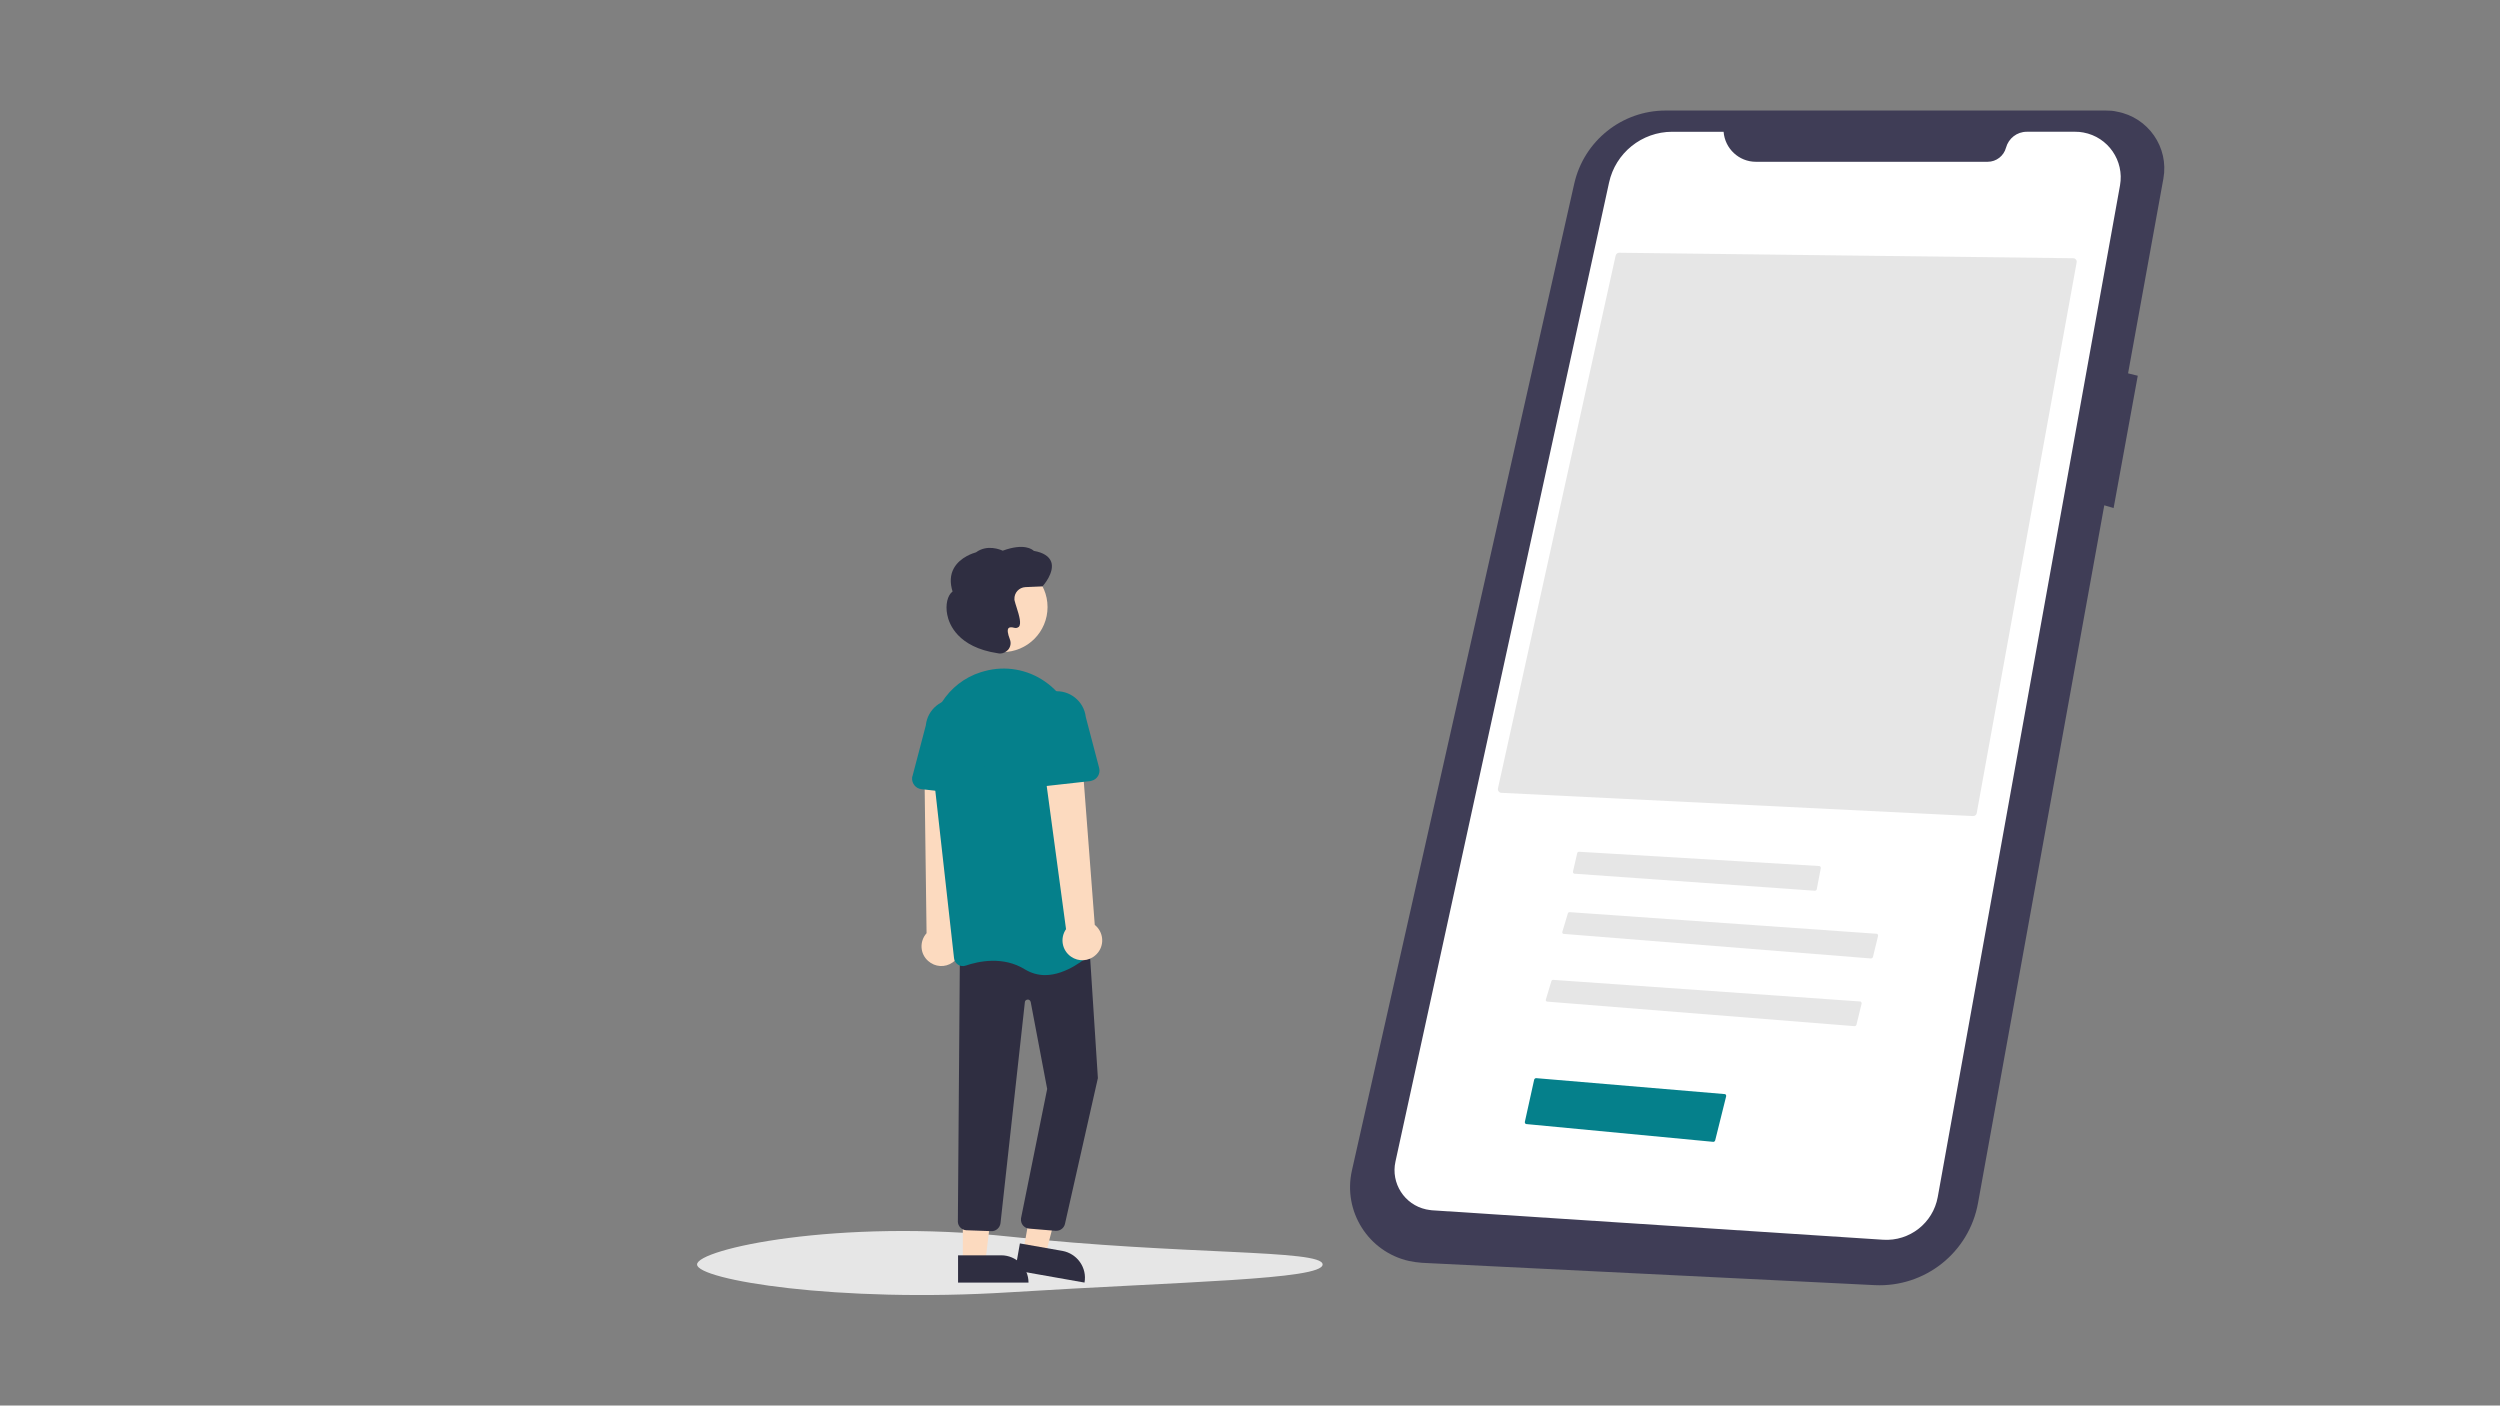 <?xml version="1.0" encoding="utf-8"?>
<!-- Generator: Adobe Illustrator 21.0.0, SVG Export Plug-In . SVG Version: 6.00 Build 0)  -->
<svg version="1.1" id="Layer_1" xmlns="http://www.w3.org/2000/svg" xmlns:xlink="http://www.w3.org/1999/xlink" x="0px" y="0px"
	 viewBox="0 0 1366 768" style="enable-background:new 0 0 1366 768;" xml:space="preserve">
<rect x="0" y="0" width="1366" height="768" fill="#808080" stroke="none"/>
<style type="text/css">
	.st0{fill:#3F3D56;}
	.st1{fill:#FFFFFF;}
	.st2{fill:#E6E6E6;}
	.st3{fill:#05808B;}
	.st4{fill:#FCDABF;}
	.st5{fill:#2F2E41;}
</style>
<g id="Group_6" transform="translate(-231.222 -125)">
	<path id="Path_80" class="st0" d="M1381.9,185.4h-240.6c-23.9,0-44.6,16.6-49.9,39.9L969.9,764.6c-5,22.3,9,44.4,31.2,49.4
		c2.3,0.5,4.7,0.8,7.1,1l247.4,12.2c27.4,1.3,51.5-17.8,56.4-44.8l69-381.3l5.1,1.5l13.2-72.3l-5.3-1.3l19.3-106.4
		c3.1-17.1-8.3-33.5-25.4-36.6C1385.9,185.5,1383.9,185.4,1381.9,185.4L1381.9,185.4z"/>
	<path id="Path_81" class="st1" d="M1173,197h-28.1c-16.6,0-31,11.6-34.5,27.8L993.7,759.7c-2.6,11.8,4.9,23.5,16.7,26.1
		c1.1,0.2,2.2,0.4,3.2,0.5l246.6,16.1c14.4,0.9,27.2-9.1,29.8-23.3l99.6-552.8c2.4-13.5-6.5-26.4-20-28.9c-1.5-0.3-2.9-0.4-4.4-0.4
		h-26.6c-5.3,0-9.9,3.6-11.3,8.7l0,0c-1.2,4.5-5.3,7.7-10,7.7h-126.7C1181.4,213.4,1173.7,206.2,1173,197z"/>
	<path id="Path_93" class="st2" d="M1309.3,570.9c1,0,1.9-0.7,2-1.6l54.6-300.9c0.1-0.6,0-1.2-0.4-1.6c-0.4-0.5-0.9-0.7-1.5-0.7
		l-248.1-3l0,0c-0.9,0-1.7,0.7-1.9,1.6l-64.3,291.1c-0.1,0.6,0,1.2,0.4,1.6c0.3,0.5,0.9,0.8,1.5,0.8L1309.3,570.9z"/>
	<path id="Path_94" class="st2" d="M1094,590.4c-0.5,0-0.9,0.3-1,0.8l-2.3,10c-0.1,0.5,0.2,1.1,0.7,1.2c0.1,0,0.1,0,0.2,0l131.2,9.3
		c0.5,0,1-0.3,1.1-0.8l2.2-11.5c0.1-0.5-0.2-1.1-0.8-1.2h-0.1L1094,590.4L1094,590.4z"/>
	<path id="Path_95" class="st2" d="M1253.5,648.7c0.5,0,0.9-0.3,1.1-0.8l2.8-11.5c0.1-0.5-0.2-1.1-0.7-1.2c-0.1,0-0.1,0-0.2,0
		l-167.6-11.8c-0.5,0-0.9,0.3-1,0.7l-3,10c-0.2,0.5,0.1,1.1,0.7,1.2c0.1,0,0.1,0,0.2,0L1253.5,648.7z"/>
	<path id="Path_96" class="st2" d="M1244.5,685.7c0.5,0,0.9-0.3,1.1-0.8l2.8-11.5c0.1-0.5-0.2-1.1-0.7-1.2c-0.1,0-0.1,0-0.2,0
		l-167.6-11.8c-0.5,0-0.9,0.3-1,0.7l-3,10c-0.2,0.5,0.1,1.1,0.7,1.2c0.1,0,0.1,0,0.2,0L1244.5,685.7z"/>
	<path id="Path_79" class="st2" d="M953.9,815.9c0,8.4-76.6,9.3-170.9,15.2c-94.2,5.9-170.9-6.8-170.9-15.2s77-25.2,170.9-15.2
		C877.3,810.9,953.9,807.6,953.9,815.9z"/>
	<path id="Path_97" class="st3" d="M1167.3,748.9c0.5,0.1,0.9-0.3,1.1-0.8l6-24.1c0.1-0.5-0.2-1.1-0.7-1.2c-0.1,0-0.1,0-0.2,0
		l-102.9-8.7c-0.5,0-0.9,0.3-1.1,0.8l-5.1,23.1c-0.1,0.5,0.2,1.1,0.8,1.2h0.1L1167.3,748.9z"/>
	<path id="Path_111" class="st4" d="M751.7,650.9c4.9-3.4,6.1-10,2.8-14.9c-0.4-0.5-0.8-1-1.2-1.5l4.2-93l-21.2,2.4l1.2,91
		c-4,4.5-3.6,11.3,0.9,15.2C742.1,653.4,747.6,653.8,751.7,650.9L751.7,650.9z"/>
	<path id="Path_112" class="st4" d="M790.4,808.4l12.1,2.1l11.9-45.6l-15.8-3.1L790.4,808.4z"/>
	<path id="Path_113" class="st5" d="M823.8,825.8l-37.9-6.7l2.6-14.7l23.3,4.1C819.8,810,825.3,817.7,823.8,825.8L823.8,825.8
		L823.8,825.8z"/>
	<path id="Path_114" class="st4" d="M757.3,814.4h12.3l5.8-47.3h-18.1V814.4z"/>
	<path id="Path_115" class="st5" d="M793.2,825.8h-38.5v-14.9h23.6C786.5,810.9,793.2,817.6,793.2,825.8L793.2,825.8L793.2,825.8
		L793.2,825.8z"/>
	<path id="Path_116" class="st5" d="M808.4,797.5c-0.2,0-0.4,0-0.6,0l-14.4-1.2c-2.7-0.3-4.6-2.7-4.3-5.4c0-0.1,0-0.2,0-0.2
		l14.3-70.7l-9-47.5c-0.2-0.9-1-1.5-1.9-1.3c-0.7,0.1-1.3,0.7-1.3,1.5l-13.3,120.6c-0.3,2.6-2.6,4.6-5.2,4.4l-13.6-0.5
		c-2.5-0.2-4.4-2.2-4.5-4.6l1.1-145.8l70.5-8.8l4.9,76v0.1l-18,79.7C812.6,795.9,810.7,797.5,808.4,797.5z"/>
	<circle id="Ellipse_16" class="st4" cx="779" cy="456.7" r="24.6"/>
	<path id="Path_117" class="st3" d="M802.2,657.8c-3.8,0-7.6-1.1-10.9-3.1c-11.9-7.4-25.4-4.5-32.4-2.1c-1.4,0.5-3,0.3-4.2-0.5
		s-2.1-2.1-2.2-3.6l-12.7-113.6c-2.1-19,9.3-36.9,27.3-42.6l0,0c0.7-0.2,1.4-0.4,2.1-0.6c11.3-3.1,23.4-1,33,5.7
		c9.8,6.8,16.1,17.5,17.2,29.4l10.5,114.5c0.1,1.5-0.4,3-1.5,4C824.6,648.8,813.7,657.8,802.2,657.8z"/>
	<path id="Path_118" class="st3" d="M763.4,559.4l-28.7-3.2c-3.1-0.3-5.4-3.2-5.1-6.3c0-0.3,0.1-0.6,0.2-0.8l7.3-27.8
		c0.9-8.7,8.7-15.1,17.4-14.2s15.1,8.7,14.2,17.4c0,0.1,0,0.2,0,0.3l1.1,28.7c0.1,3.2-2.3,5.8-5.5,5.9
		C764,559.4,763.7,559.4,763.4,559.4L763.4,559.4z"/>
	<path id="Path_119" class="st4" d="M829.8,646.9c4.5-3.9,4.9-10.7,1-15.2c-0.4-0.5-0.9-0.9-1.4-1.3l-7.1-92.8l-20.8,4.7l12.2,90.4
		c-3.4,4.9-2.2,11.6,2.7,15C820.5,650.6,826.1,650.3,829.8,646.9L829.8,646.9z"/>
	<path id="Path_120" class="st3" d="M793.6,553.5c-1.2-1.1-1.9-2.7-1.8-4.4l1.1-28.7c-1-8.7,5.3-16.6,14-17.6s16.6,5.3,17.6,14
		l7.3,27.8c0.8,3.1-1,6.2-4.1,7c-0.3,0.1-0.5,0.1-0.8,0.2l-28.7,3.2C796.4,555.2,794.8,554.7,793.6,553.5L793.6,553.5z"/>
	<path id="Path_121" class="st5" d="M777.6,482.1c-0.4,0-0.9-0.1-1.3-0.2h-0.1c-21.6-3.3-26.4-15.8-27.4-21
		c-1.1-5.4,0.1-10.6,2.9-12.7c-1.5-4.8-1.3-9.1,0.7-12.7c3.5-6.3,11.1-8.4,12.1-8.7c6.1-4.5,13.3-1.5,14.6-0.9
		c11.7-4.3,16.2-0.7,17,0.1c5.2,0.9,8.4,3,9.5,6c2,5.7-4.3,12.9-4.6,13.2l-0.1,0.2l-9.4,0.4c-3.5,0.2-6.2,3.1-6,6.7
		c0,0.2,0,0.4,0.1,0.7l0,0c0.3,1.1,0.6,2.3,1,3.4c1.6,5,2.8,9.3,1.3,10.9c-0.7,0.6-1.7,0.8-2.6,0.5c-1.5-0.4-2.5-0.3-3,0.2
		c-0.8,0.9-0.5,3,0.7,6.1c0.8,2,0.4,4.2-1,5.8C780.7,481.4,779.2,482.1,777.6,482.1L777.6,482.1z"/>
</g>
</svg>
